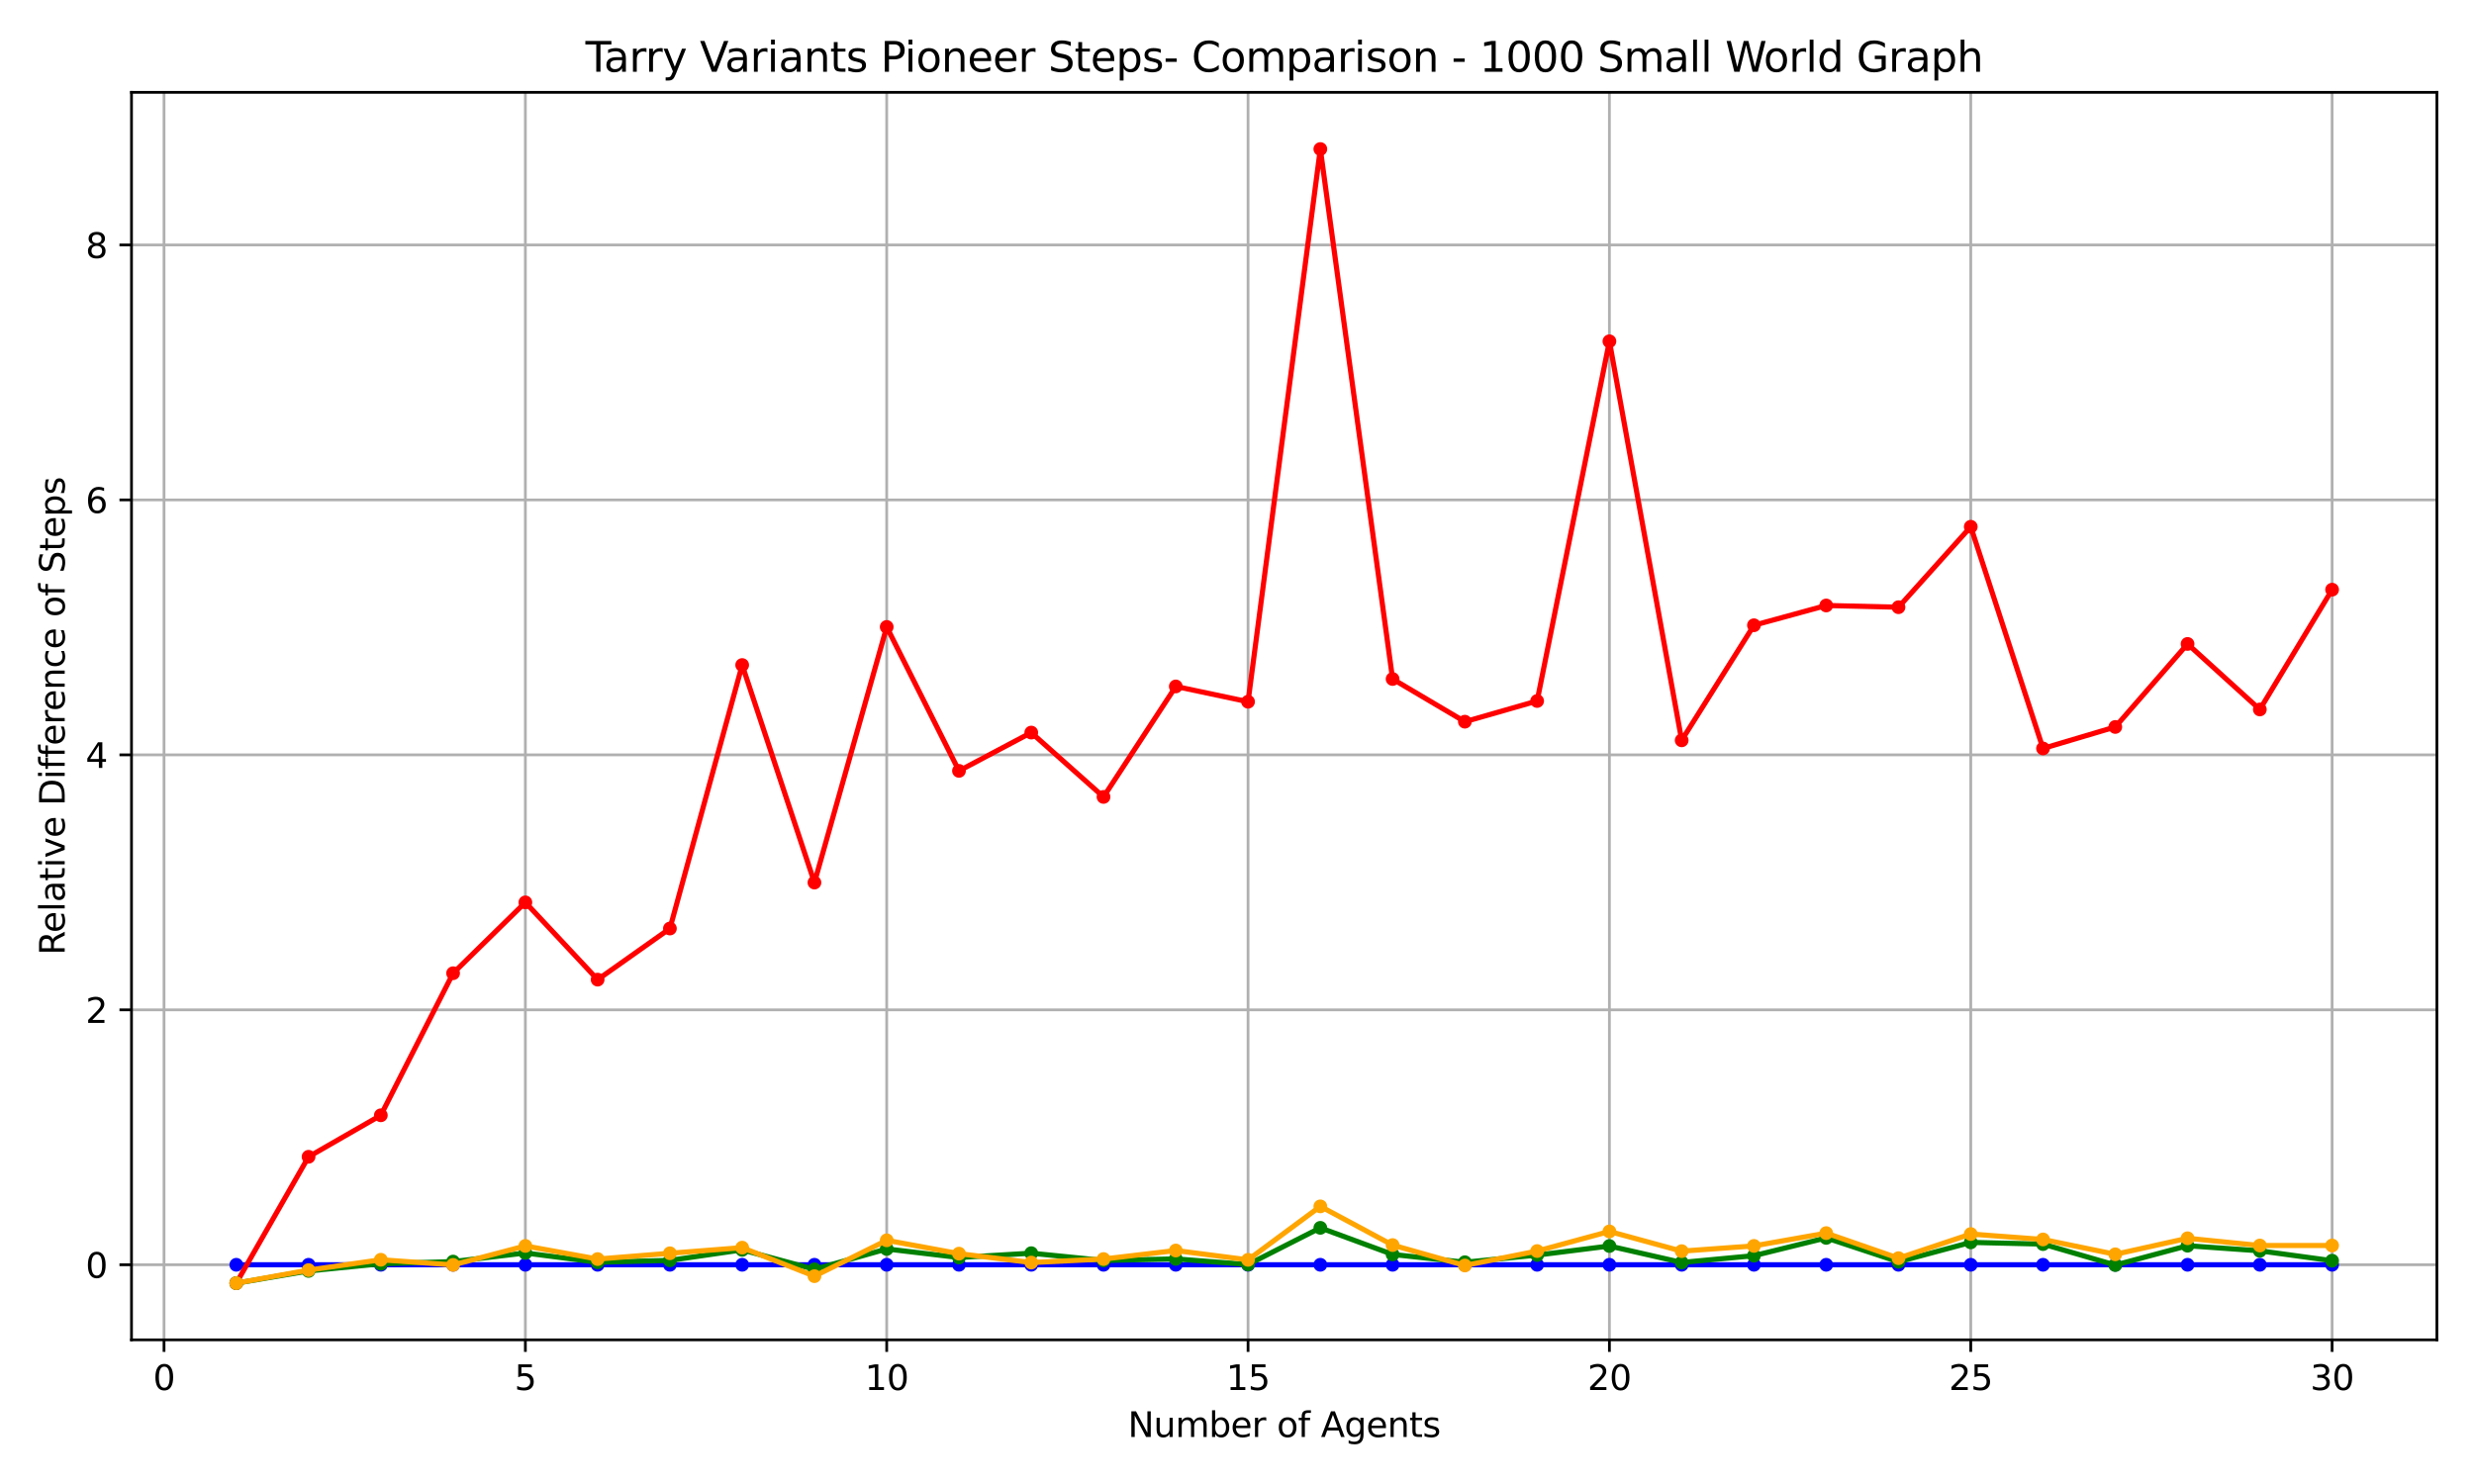 <?xml version="1.0" encoding="utf-8" standalone="no"?>
<!DOCTYPE svg PUBLIC "-//W3C//DTD SVG 1.1//EN"
  "http://www.w3.org/Graphics/SVG/1.1/DTD/svg11.dtd">
<svg xmlns:xlink="http://www.w3.org/1999/xlink" width="720pt" height="432pt" viewBox="0 0 720 432" xmlns="http://www.w3.org/2000/svg" version="1.1">
 <defs>
  <style type="text/css">*{stroke-linejoin: round; stroke-linecap: butt}</style>
 </defs>
 <g id="figure_1">
  <g id="patch_1">
   <path d="M 0 432 
L 720 432 
L 720 0 
L 0 0 
z
" style="fill: #ffffff"/>
  </g>
  <g id="axes_1">
   <g id="patch_2">
    <path d="M 38.27 390.04 
L 709.2 390.04 
L 709.2 26.88 
L 38.27 26.88 
z
" style="fill: #ffffff"/>
   </g>
   <g id="matplotlib.axis_1">
    <g id="xtick_1">
     <g id="line2d_1">
      <path d="M 47.735 390.04 
L 47.735 26.88 
" clip-path="url(#ped23937663)" style="fill: none; stroke: #b0b0b0; stroke-width: 0.8; stroke-linecap: square"/>
     </g>
     <g id="line2d_2">
      <defs>
       <path id="md602d4eb78" d="M 0 0 
L 0 3.5 
" style="stroke: #000000; stroke-width: 0.8"/>
      </defs>
      <g>
       <use xlink:href="#md602d4eb78" x="47.735" y="390.04" style="stroke: #000000; stroke-width: 0.8"/>
      </g>
     </g>
     <g id="text_1">
      <!-- 0 -->
      <g transform="translate(44.553 404.638) scale(0.1 -0.1)">
       <defs>
        <path id="DejaVuSans-30" d="M 2034 4250 
Q 1547 4250 1301 3770 
Q 1056 3291 1056 2328 
Q 1056 1369 1301 889 
Q 1547 409 2034 409 
Q 2525 409 2770 889 
Q 3016 1369 3016 2328 
Q 3016 3291 2770 3770 
Q 2525 4250 2034 4250 
z
M 2034 4750 
Q 2819 4750 3233 4129 
Q 3647 3509 3647 2328 
Q 3647 1150 3233 529 
Q 2819 -91 2034 -91 
Q 1250 -91 836 529 
Q 422 1150 422 2328 
Q 422 3509 836 4129 
Q 1250 4750 2034 4750 
z
" transform="scale(0.016)"/>
       </defs>
       <use xlink:href="#DejaVuSans-30"/>
      </g>
     </g>
    </g>
    <g id="xtick_2">
     <g id="line2d_3">
      <path d="M 152.896 390.04 
L 152.896 26.88 
" clip-path="url(#ped23937663)" style="fill: none; stroke: #b0b0b0; stroke-width: 0.8; stroke-linecap: square"/>
     </g>
     <g id="line2d_4">
      <g>
       <use xlink:href="#md602d4eb78" x="152.896" y="390.04" style="stroke: #000000; stroke-width: 0.8"/>
      </g>
     </g>
     <g id="text_2">
      <!-- 5 -->
      <g transform="translate(149.715 404.638) scale(0.1 -0.1)">
       <defs>
        <path id="DejaVuSans-35" d="M 691 4666 
L 3169 4666 
L 3169 4134 
L 1269 4134 
L 1269 2991 
Q 1406 3038 1543 3061 
Q 1681 3084 1819 3084 
Q 2600 3084 3056 2656 
Q 3513 2228 3513 1497 
Q 3513 744 3044 326 
Q 2575 -91 1722 -91 
Q 1428 -91 1123 -41 
Q 819 9 494 109 
L 494 744 
Q 775 591 1075 516 
Q 1375 441 1709 441 
Q 2250 441 2565 725 
Q 2881 1009 2881 1497 
Q 2881 1984 2565 2268 
Q 2250 2553 1709 2553 
Q 1456 2553 1204 2497 
Q 953 2441 691 2322 
L 691 4666 
z
" transform="scale(0.016)"/>
       </defs>
       <use xlink:href="#DejaVuSans-35"/>
      </g>
     </g>
    </g>
    <g id="xtick_3">
     <g id="line2d_5">
      <path d="M 258.057 390.04 
L 258.057 26.88 
" clip-path="url(#ped23937663)" style="fill: none; stroke: #b0b0b0; stroke-width: 0.8; stroke-linecap: square"/>
     </g>
     <g id="line2d_6">
      <g>
       <use xlink:href="#md602d4eb78" x="258.057" y="390.04" style="stroke: #000000; stroke-width: 0.8"/>
      </g>
     </g>
     <g id="text_3">
      <!-- 10 -->
      <g transform="translate(251.695 404.638) scale(0.1 -0.1)">
       <defs>
        <path id="DejaVuSans-31" d="M 794 531 
L 1825 531 
L 1825 4091 
L 703 3866 
L 703 4441 
L 1819 4666 
L 2450 4666 
L 2450 531 
L 3481 531 
L 3481 0 
L 794 0 
L 794 531 
z
" transform="scale(0.016)"/>
       </defs>
       <use xlink:href="#DejaVuSans-31"/>
       <use xlink:href="#DejaVuSans-30" x="63.623"/>
      </g>
     </g>
    </g>
    <g id="xtick_4">
     <g id="line2d_7">
      <path d="M 363.219 390.04 
L 363.219 26.88 
" clip-path="url(#ped23937663)" style="fill: none; stroke: #b0b0b0; stroke-width: 0.8; stroke-linecap: square"/>
     </g>
     <g id="line2d_8">
      <g>
       <use xlink:href="#md602d4eb78" x="363.219" y="390.04" style="stroke: #000000; stroke-width: 0.8"/>
      </g>
     </g>
     <g id="text_4">
      <!-- 15 -->
      <g transform="translate(356.856 404.638) scale(0.1 -0.1)">
       <use xlink:href="#DejaVuSans-31"/>
       <use xlink:href="#DejaVuSans-35" x="63.623"/>
      </g>
     </g>
    </g>
    <g id="xtick_5">
     <g id="line2d_9">
      <path d="M 468.38 390.04 
L 468.38 26.88 
" clip-path="url(#ped23937663)" style="fill: none; stroke: #b0b0b0; stroke-width: 0.8; stroke-linecap: square"/>
     </g>
     <g id="line2d_10">
      <g>
       <use xlink:href="#md602d4eb78" x="468.38" y="390.04" style="stroke: #000000; stroke-width: 0.8"/>
      </g>
     </g>
     <g id="text_5">
      <!-- 20 -->
      <g transform="translate(462.018 404.638) scale(0.1 -0.1)">
       <defs>
        <path id="DejaVuSans-32" d="M 1228 531 
L 3431 531 
L 3431 0 
L 469 0 
L 469 531 
Q 828 903 1448 1529 
Q 2069 2156 2228 2338 
Q 2531 2678 2651 2914 
Q 2772 3150 2772 3378 
Q 2772 3750 2511 3984 
Q 2250 4219 1831 4219 
Q 1534 4219 1204 4116 
Q 875 4013 500 3803 
L 500 4441 
Q 881 4594 1212 4672 
Q 1544 4750 1819 4750 
Q 2544 4750 2975 4387 
Q 3406 4025 3406 3419 
Q 3406 3131 3298 2873 
Q 3191 2616 2906 2266 
Q 2828 2175 2409 1742 
Q 1991 1309 1228 531 
z
" transform="scale(0.016)"/>
       </defs>
       <use xlink:href="#DejaVuSans-32"/>
       <use xlink:href="#DejaVuSans-30" x="63.623"/>
      </g>
     </g>
    </g>
    <g id="xtick_6">
     <g id="line2d_11">
      <path d="M 573.542 390.04 
L 573.542 26.88 
" clip-path="url(#ped23937663)" style="fill: none; stroke: #b0b0b0; stroke-width: 0.8; stroke-linecap: square"/>
     </g>
     <g id="line2d_12">
      <g>
       <use xlink:href="#md602d4eb78" x="573.542" y="390.04" style="stroke: #000000; stroke-width: 0.8"/>
      </g>
     </g>
     <g id="text_6">
      <!-- 25 -->
      <g transform="translate(567.179 404.638) scale(0.1 -0.1)">
       <use xlink:href="#DejaVuSans-32"/>
       <use xlink:href="#DejaVuSans-35" x="63.623"/>
      </g>
     </g>
    </g>
    <g id="xtick_7">
     <g id="line2d_13">
      <path d="M 678.703 390.04 
L 678.703 26.88 
" clip-path="url(#ped23937663)" style="fill: none; stroke: #b0b0b0; stroke-width: 0.8; stroke-linecap: square"/>
     </g>
     <g id="line2d_14">
      <g>
       <use xlink:href="#md602d4eb78" x="678.703" y="390.04" style="stroke: #000000; stroke-width: 0.8"/>
      </g>
     </g>
     <g id="text_7">
      <!-- 30 -->
      <g transform="translate(672.341 404.638) scale(0.1 -0.1)">
       <defs>
        <path id="DejaVuSans-33" d="M 2597 2516 
Q 3050 2419 3304 2112 
Q 3559 1806 3559 1356 
Q 3559 666 3084 287 
Q 2609 -91 1734 -91 
Q 1441 -91 1130 -33 
Q 819 25 488 141 
L 488 750 
Q 750 597 1062 519 
Q 1375 441 1716 441 
Q 2309 441 2620 675 
Q 2931 909 2931 1356 
Q 2931 1769 2642 2001 
Q 2353 2234 1838 2234 
L 1294 2234 
L 1294 2753 
L 1863 2753 
Q 2328 2753 2575 2939 
Q 2822 3125 2822 3475 
Q 2822 3834 2567 4026 
Q 2313 4219 1838 4219 
Q 1578 4219 1281 4162 
Q 984 4106 628 3988 
L 628 4550 
Q 988 4650 1302 4700 
Q 1616 4750 1894 4750 
Q 2613 4750 3031 4423 
Q 3450 4097 3450 3541 
Q 3450 3153 3228 2886 
Q 3006 2619 2597 2516 
z
" transform="scale(0.016)"/>
       </defs>
       <use xlink:href="#DejaVuSans-33"/>
       <use xlink:href="#DejaVuSans-30" x="63.623"/>
      </g>
     </g>
    </g>
    <g id="text_8">
     <!-- Number of Agents -->
     <g transform="translate(328.247 418.317) scale(0.1 -0.1)">
      <defs>
       <path id="DejaVuSans-4e" d="M 628 4666 
L 1478 4666 
L 3547 763 
L 3547 4666 
L 4159 4666 
L 4159 0 
L 3309 0 
L 1241 3903 
L 1241 0 
L 628 0 
L 628 4666 
z
" transform="scale(0.016)"/>
       <path id="DejaVuSans-75" d="M 544 1381 
L 544 3500 
L 1119 3500 
L 1119 1403 
Q 1119 906 1312 657 
Q 1506 409 1894 409 
Q 2359 409 2629 706 
Q 2900 1003 2900 1516 
L 2900 3500 
L 3475 3500 
L 3475 0 
L 2900 0 
L 2900 538 
Q 2691 219 2414 64 
Q 2138 -91 1772 -91 
Q 1169 -91 856 284 
Q 544 659 544 1381 
z
M 1991 3584 
L 1991 3584 
z
" transform="scale(0.016)"/>
       <path id="DejaVuSans-6d" d="M 3328 2828 
Q 3544 3216 3844 3400 
Q 4144 3584 4550 3584 
Q 5097 3584 5394 3201 
Q 5691 2819 5691 2113 
L 5691 0 
L 5113 0 
L 5113 2094 
Q 5113 2597 4934 2840 
Q 4756 3084 4391 3084 
Q 3944 3084 3684 2787 
Q 3425 2491 3425 1978 
L 3425 0 
L 2847 0 
L 2847 2094 
Q 2847 2600 2669 2842 
Q 2491 3084 2119 3084 
Q 1678 3084 1418 2786 
Q 1159 2488 1159 1978 
L 1159 0 
L 581 0 
L 581 3500 
L 1159 3500 
L 1159 2956 
Q 1356 3278 1631 3431 
Q 1906 3584 2284 3584 
Q 2666 3584 2933 3390 
Q 3200 3197 3328 2828 
z
" transform="scale(0.016)"/>
       <path id="DejaVuSans-62" d="M 3116 1747 
Q 3116 2381 2855 2742 
Q 2594 3103 2138 3103 
Q 1681 3103 1420 2742 
Q 1159 2381 1159 1747 
Q 1159 1113 1420 752 
Q 1681 391 2138 391 
Q 2594 391 2855 752 
Q 3116 1113 3116 1747 
z
M 1159 2969 
Q 1341 3281 1617 3432 
Q 1894 3584 2278 3584 
Q 2916 3584 3314 3078 
Q 3713 2572 3713 1747 
Q 3713 922 3314 415 
Q 2916 -91 2278 -91 
Q 1894 -91 1617 61 
Q 1341 213 1159 525 
L 1159 0 
L 581 0 
L 581 4863 
L 1159 4863 
L 1159 2969 
z
" transform="scale(0.016)"/>
       <path id="DejaVuSans-65" d="M 3597 1894 
L 3597 1613 
L 953 1613 
Q 991 1019 1311 708 
Q 1631 397 2203 397 
Q 2534 397 2845 478 
Q 3156 559 3463 722 
L 3463 178 
Q 3153 47 2828 -22 
Q 2503 -91 2169 -91 
Q 1331 -91 842 396 
Q 353 884 353 1716 
Q 353 2575 817 3079 
Q 1281 3584 2069 3584 
Q 2775 3584 3186 3129 
Q 3597 2675 3597 1894 
z
M 3022 2063 
Q 3016 2534 2758 2815 
Q 2500 3097 2075 3097 
Q 1594 3097 1305 2825 
Q 1016 2553 972 2059 
L 3022 2063 
z
" transform="scale(0.016)"/>
       <path id="DejaVuSans-72" d="M 2631 2963 
Q 2534 3019 2420 3045 
Q 2306 3072 2169 3072 
Q 1681 3072 1420 2755 
Q 1159 2438 1159 1844 
L 1159 0 
L 581 0 
L 581 3500 
L 1159 3500 
L 1159 2956 
Q 1341 3275 1631 3429 
Q 1922 3584 2338 3584 
Q 2397 3584 2469 3576 
Q 2541 3569 2628 3553 
L 2631 2963 
z
" transform="scale(0.016)"/>
       <path id="DejaVuSans-20" transform="scale(0.016)"/>
       <path id="DejaVuSans-6f" d="M 1959 3097 
Q 1497 3097 1228 2736 
Q 959 2375 959 1747 
Q 959 1119 1226 758 
Q 1494 397 1959 397 
Q 2419 397 2687 759 
Q 2956 1122 2956 1747 
Q 2956 2369 2687 2733 
Q 2419 3097 1959 3097 
z
M 1959 3584 
Q 2709 3584 3137 3096 
Q 3566 2609 3566 1747 
Q 3566 888 3137 398 
Q 2709 -91 1959 -91 
Q 1206 -91 779 398 
Q 353 888 353 1747 
Q 353 2609 779 3096 
Q 1206 3584 1959 3584 
z
" transform="scale(0.016)"/>
       <path id="DejaVuSans-66" d="M 2375 4863 
L 2375 4384 
L 1825 4384 
Q 1516 4384 1395 4259 
Q 1275 4134 1275 3809 
L 1275 3500 
L 2222 3500 
L 2222 3053 
L 1275 3053 
L 1275 0 
L 697 0 
L 697 3053 
L 147 3053 
L 147 3500 
L 697 3500 
L 697 3744 
Q 697 4328 969 4595 
Q 1241 4863 1831 4863 
L 2375 4863 
z
" transform="scale(0.016)"/>
       <path id="DejaVuSans-41" d="M 2188 4044 
L 1331 1722 
L 3047 1722 
L 2188 4044 
z
M 1831 4666 
L 2547 4666 
L 4325 0 
L 3669 0 
L 3244 1197 
L 1141 1197 
L 716 0 
L 50 0 
L 1831 4666 
z
" transform="scale(0.016)"/>
       <path id="DejaVuSans-67" d="M 2906 1791 
Q 2906 2416 2648 2759 
Q 2391 3103 1925 3103 
Q 1463 3103 1205 2759 
Q 947 2416 947 1791 
Q 947 1169 1205 825 
Q 1463 481 1925 481 
Q 2391 481 2648 825 
Q 2906 1169 2906 1791 
z
M 3481 434 
Q 3481 -459 3084 -895 
Q 2688 -1331 1869 -1331 
Q 1566 -1331 1297 -1286 
Q 1028 -1241 775 -1147 
L 775 -588 
Q 1028 -725 1275 -790 
Q 1522 -856 1778 -856 
Q 2344 -856 2625 -561 
Q 2906 -266 2906 331 
L 2906 616 
Q 2728 306 2450 153 
Q 2172 0 1784 0 
Q 1141 0 747 490 
Q 353 981 353 1791 
Q 353 2603 747 3093 
Q 1141 3584 1784 3584 
Q 2172 3584 2450 3431 
Q 2728 3278 2906 2969 
L 2906 3500 
L 3481 3500 
L 3481 434 
z
" transform="scale(0.016)"/>
       <path id="DejaVuSans-6e" d="M 3513 2113 
L 3513 0 
L 2938 0 
L 2938 2094 
Q 2938 2591 2744 2837 
Q 2550 3084 2163 3084 
Q 1697 3084 1428 2787 
Q 1159 2491 1159 1978 
L 1159 0 
L 581 0 
L 581 3500 
L 1159 3500 
L 1159 2956 
Q 1366 3272 1645 3428 
Q 1925 3584 2291 3584 
Q 2894 3584 3203 3211 
Q 3513 2838 3513 2113 
z
" transform="scale(0.016)"/>
       <path id="DejaVuSans-74" d="M 1172 4494 
L 1172 3500 
L 2356 3500 
L 2356 3053 
L 1172 3053 
L 1172 1153 
Q 1172 725 1289 603 
Q 1406 481 1766 481 
L 2356 481 
L 2356 0 
L 1766 0 
Q 1100 0 847 248 
Q 594 497 594 1153 
L 594 3053 
L 172 3053 
L 172 3500 
L 594 3500 
L 594 4494 
L 1172 4494 
z
" transform="scale(0.016)"/>
       <path id="DejaVuSans-73" d="M 2834 3397 
L 2834 2853 
Q 2591 2978 2328 3040 
Q 2066 3103 1784 3103 
Q 1356 3103 1142 2972 
Q 928 2841 928 2578 
Q 928 2378 1081 2264 
Q 1234 2150 1697 2047 
L 1894 2003 
Q 2506 1872 2764 1633 
Q 3022 1394 3022 966 
Q 3022 478 2636 193 
Q 2250 -91 1575 -91 
Q 1294 -91 989 -36 
Q 684 19 347 128 
L 347 722 
Q 666 556 975 473 
Q 1284 391 1588 391 
Q 1994 391 2212 530 
Q 2431 669 2431 922 
Q 2431 1156 2273 1281 
Q 2116 1406 1581 1522 
L 1381 1569 
Q 847 1681 609 1914 
Q 372 2147 372 2553 
Q 372 3047 722 3315 
Q 1072 3584 1716 3584 
Q 2034 3584 2315 3537 
Q 2597 3491 2834 3397 
z
" transform="scale(0.016)"/>
      </defs>
      <use xlink:href="#DejaVuSans-4e"/>
      <use xlink:href="#DejaVuSans-75" x="74.805"/>
      <use xlink:href="#DejaVuSans-6d" x="138.184"/>
      <use xlink:href="#DejaVuSans-62" x="235.596"/>
      <use xlink:href="#DejaVuSans-65" x="299.072"/>
      <use xlink:href="#DejaVuSans-72" x="360.596"/>
      <use xlink:href="#DejaVuSans-20" x="401.709"/>
      <use xlink:href="#DejaVuSans-6f" x="433.496"/>
      <use xlink:href="#DejaVuSans-66" x="494.678"/>
      <use xlink:href="#DejaVuSans-20" x="529.883"/>
      <use xlink:href="#DejaVuSans-41" x="561.67"/>
      <use xlink:href="#DejaVuSans-67" x="630.078"/>
      <use xlink:href="#DejaVuSans-65" x="693.555"/>
      <use xlink:href="#DejaVuSans-6e" x="755.078"/>
      <use xlink:href="#DejaVuSans-74" x="818.457"/>
      <use xlink:href="#DejaVuSans-73" x="857.666"/>
     </g>
    </g>
   </g>
   <g id="matplotlib.axis_2">
    <g id="ytick_1">
     <g id="line2d_15">
      <path d="M 38.27 368.184 
L 709.2 368.184 
" clip-path="url(#ped23937663)" style="fill: none; stroke: #b0b0b0; stroke-width: 0.8; stroke-linecap: square"/>
     </g>
     <g id="line2d_16">
      <defs>
       <path id="m85ba0c7d9e" d="M 0 0 
L -3.5 0 
" style="stroke: #000000; stroke-width: 0.8"/>
      </defs>
      <g>
       <use xlink:href="#m85ba0c7d9e" x="38.27" y="368.184" style="stroke: #000000; stroke-width: 0.8"/>
      </g>
     </g>
     <g id="text_9">
      <!-- 0 -->
      <g transform="translate(24.907 371.983) scale(0.1 -0.1)">
       <use xlink:href="#DejaVuSans-30"/>
      </g>
     </g>
    </g>
    <g id="ytick_2">
     <g id="line2d_17">
      <path d="M 38.27 293.965 
L 709.2 293.965 
" clip-path="url(#ped23937663)" style="fill: none; stroke: #b0b0b0; stroke-width: 0.8; stroke-linecap: square"/>
     </g>
     <g id="line2d_18">
      <g>
       <use xlink:href="#m85ba0c7d9e" x="38.27" y="293.965" style="stroke: #000000; stroke-width: 0.8"/>
      </g>
     </g>
     <g id="text_10">
      <!-- 2 -->
      <g transform="translate(24.907 297.764) scale(0.1 -0.1)">
       <use xlink:href="#DejaVuSans-32"/>
      </g>
     </g>
    </g>
    <g id="ytick_3">
     <g id="line2d_19">
      <path d="M 38.27 219.746 
L 709.2 219.746 
" clip-path="url(#ped23937663)" style="fill: none; stroke: #b0b0b0; stroke-width: 0.8; stroke-linecap: square"/>
     </g>
     <g id="line2d_20">
      <g>
       <use xlink:href="#m85ba0c7d9e" x="38.27" y="219.746" style="stroke: #000000; stroke-width: 0.8"/>
      </g>
     </g>
     <g id="text_11">
      <!-- 4 -->
      <g transform="translate(24.907 223.546) scale(0.1 -0.1)">
       <defs>
        <path id="DejaVuSans-34" d="M 2419 4116 
L 825 1625 
L 2419 1625 
L 2419 4116 
z
M 2253 4666 
L 3047 4666 
L 3047 1625 
L 3713 1625 
L 3713 1100 
L 3047 1100 
L 3047 0 
L 2419 0 
L 2419 1100 
L 313 1100 
L 313 1709 
L 2253 4666 
z
" transform="scale(0.016)"/>
       </defs>
       <use xlink:href="#DejaVuSans-34"/>
      </g>
     </g>
    </g>
    <g id="ytick_4">
     <g id="line2d_21">
      <path d="M 38.27 145.528 
L 709.2 145.528 
" clip-path="url(#ped23937663)" style="fill: none; stroke: #b0b0b0; stroke-width: 0.8; stroke-linecap: square"/>
     </g>
     <g id="line2d_22">
      <g>
       <use xlink:href="#m85ba0c7d9e" x="38.27" y="145.528" style="stroke: #000000; stroke-width: 0.8"/>
      </g>
     </g>
     <g id="text_12">
      <!-- 6 -->
      <g transform="translate(24.907 149.327) scale(0.1 -0.1)">
       <defs>
        <path id="DejaVuSans-36" d="M 2113 2584 
Q 1688 2584 1439 2293 
Q 1191 2003 1191 1497 
Q 1191 994 1439 701 
Q 1688 409 2113 409 
Q 2538 409 2786 701 
Q 3034 994 3034 1497 
Q 3034 2003 2786 2293 
Q 2538 2584 2113 2584 
z
M 3366 4563 
L 3366 3988 
Q 3128 4100 2886 4159 
Q 2644 4219 2406 4219 
Q 1781 4219 1451 3797 
Q 1122 3375 1075 2522 
Q 1259 2794 1537 2939 
Q 1816 3084 2150 3084 
Q 2853 3084 3261 2657 
Q 3669 2231 3669 1497 
Q 3669 778 3244 343 
Q 2819 -91 2113 -91 
Q 1303 -91 875 529 
Q 447 1150 447 2328 
Q 447 3434 972 4092 
Q 1497 4750 2381 4750 
Q 2619 4750 2861 4703 
Q 3103 4656 3366 4563 
z
" transform="scale(0.016)"/>
       </defs>
       <use xlink:href="#DejaVuSans-36"/>
      </g>
     </g>
    </g>
    <g id="ytick_5">
     <g id="line2d_23">
      <path d="M 38.27 71.309 
L 709.2 71.309 
" clip-path="url(#ped23937663)" style="fill: none; stroke: #b0b0b0; stroke-width: 0.8; stroke-linecap: square"/>
     </g>
     <g id="line2d_24">
      <g>
       <use xlink:href="#m85ba0c7d9e" x="38.27" y="71.309" style="stroke: #000000; stroke-width: 0.8"/>
      </g>
     </g>
     <g id="text_13">
      <!-- 8 -->
      <g transform="translate(24.907 75.108) scale(0.1 -0.1)">
       <defs>
        <path id="DejaVuSans-38" d="M 2034 2216 
Q 1584 2216 1326 1975 
Q 1069 1734 1069 1313 
Q 1069 891 1326 650 
Q 1584 409 2034 409 
Q 2484 409 2743 651 
Q 3003 894 3003 1313 
Q 3003 1734 2745 1975 
Q 2488 2216 2034 2216 
z
M 1403 2484 
Q 997 2584 770 2862 
Q 544 3141 544 3541 
Q 544 4100 942 4425 
Q 1341 4750 2034 4750 
Q 2731 4750 3128 4425 
Q 3525 4100 3525 3541 
Q 3525 3141 3298 2862 
Q 3072 2584 2669 2484 
Q 3125 2378 3379 2068 
Q 3634 1759 3634 1313 
Q 3634 634 3220 271 
Q 2806 -91 2034 -91 
Q 1263 -91 848 271 
Q 434 634 434 1313 
Q 434 1759 690 2068 
Q 947 2378 1403 2484 
z
M 1172 3481 
Q 1172 3119 1398 2916 
Q 1625 2713 2034 2713 
Q 2441 2713 2670 2916 
Q 2900 3119 2900 3481 
Q 2900 3844 2670 4047 
Q 2441 4250 2034 4250 
Q 1625 4250 1398 4047 
Q 1172 3844 1172 3481 
z
" transform="scale(0.016)"/>
       </defs>
       <use xlink:href="#DejaVuSans-38"/>
      </g>
     </g>
    </g>
    <g id="text_14">
     <!-- Relative Difference of Steps -->
     <g transform="translate(18.828 278.051) rotate(-90) scale(0.1 -0.1)">
      <defs>
       <path id="DejaVuSans-52" d="M 2841 2188 
Q 3044 2119 3236 1894 
Q 3428 1669 3622 1275 
L 4263 0 
L 3584 0 
L 2988 1197 
Q 2756 1666 2539 1819 
Q 2322 1972 1947 1972 
L 1259 1972 
L 1259 0 
L 628 0 
L 628 4666 
L 2053 4666 
Q 2853 4666 3247 4331 
Q 3641 3997 3641 3322 
Q 3641 2881 3436 2590 
Q 3231 2300 2841 2188 
z
M 1259 4147 
L 1259 2491 
L 2053 2491 
Q 2509 2491 2742 2702 
Q 2975 2913 2975 3322 
Q 2975 3731 2742 3939 
Q 2509 4147 2053 4147 
L 1259 4147 
z
" transform="scale(0.016)"/>
       <path id="DejaVuSans-6c" d="M 603 4863 
L 1178 4863 
L 1178 0 
L 603 0 
L 603 4863 
z
" transform="scale(0.016)"/>
       <path id="DejaVuSans-61" d="M 2194 1759 
Q 1497 1759 1228 1600 
Q 959 1441 959 1056 
Q 959 750 1161 570 
Q 1363 391 1709 391 
Q 2188 391 2477 730 
Q 2766 1069 2766 1631 
L 2766 1759 
L 2194 1759 
z
M 3341 1997 
L 3341 0 
L 2766 0 
L 2766 531 
Q 2569 213 2275 61 
Q 1981 -91 1556 -91 
Q 1019 -91 701 211 
Q 384 513 384 1019 
Q 384 1609 779 1909 
Q 1175 2209 1959 2209 
L 2766 2209 
L 2766 2266 
Q 2766 2663 2505 2880 
Q 2244 3097 1772 3097 
Q 1472 3097 1187 3025 
Q 903 2953 641 2809 
L 641 3341 
Q 956 3463 1253 3523 
Q 1550 3584 1831 3584 
Q 2591 3584 2966 3190 
Q 3341 2797 3341 1997 
z
" transform="scale(0.016)"/>
       <path id="DejaVuSans-69" d="M 603 3500 
L 1178 3500 
L 1178 0 
L 603 0 
L 603 3500 
z
M 603 4863 
L 1178 4863 
L 1178 4134 
L 603 4134 
L 603 4863 
z
" transform="scale(0.016)"/>
       <path id="DejaVuSans-76" d="M 191 3500 
L 800 3500 
L 1894 563 
L 2988 3500 
L 3597 3500 
L 2284 0 
L 1503 0 
L 191 3500 
z
" transform="scale(0.016)"/>
       <path id="DejaVuSans-44" d="M 1259 4147 
L 1259 519 
L 2022 519 
Q 2988 519 3436 956 
Q 3884 1394 3884 2338 
Q 3884 3275 3436 3711 
Q 2988 4147 2022 4147 
L 1259 4147 
z
M 628 4666 
L 1925 4666 
Q 3281 4666 3915 4102 
Q 4550 3538 4550 2338 
Q 4550 1131 3912 565 
Q 3275 0 1925 0 
L 628 0 
L 628 4666 
z
" transform="scale(0.016)"/>
       <path id="DejaVuSans-63" d="M 3122 3366 
L 3122 2828 
Q 2878 2963 2633 3030 
Q 2388 3097 2138 3097 
Q 1578 3097 1268 2742 
Q 959 2388 959 1747 
Q 959 1106 1268 751 
Q 1578 397 2138 397 
Q 2388 397 2633 464 
Q 2878 531 3122 666 
L 3122 134 
Q 2881 22 2623 -34 
Q 2366 -91 2075 -91 
Q 1284 -91 818 406 
Q 353 903 353 1747 
Q 353 2603 823 3093 
Q 1294 3584 2113 3584 
Q 2378 3584 2631 3529 
Q 2884 3475 3122 3366 
z
" transform="scale(0.016)"/>
       <path id="DejaVuSans-53" d="M 3425 4513 
L 3425 3897 
Q 3066 4069 2747 4153 
Q 2428 4238 2131 4238 
Q 1616 4238 1336 4038 
Q 1056 3838 1056 3469 
Q 1056 3159 1242 3001 
Q 1428 2844 1947 2747 
L 2328 2669 
Q 3034 2534 3370 2195 
Q 3706 1856 3706 1288 
Q 3706 609 3251 259 
Q 2797 -91 1919 -91 
Q 1588 -91 1214 -16 
Q 841 59 441 206 
L 441 856 
Q 825 641 1194 531 
Q 1563 422 1919 422 
Q 2459 422 2753 634 
Q 3047 847 3047 1241 
Q 3047 1584 2836 1778 
Q 2625 1972 2144 2069 
L 1759 2144 
Q 1053 2284 737 2584 
Q 422 2884 422 3419 
Q 422 4038 858 4394 
Q 1294 4750 2059 4750 
Q 2388 4750 2728 4690 
Q 3069 4631 3425 4513 
z
" transform="scale(0.016)"/>
       <path id="DejaVuSans-70" d="M 1159 525 
L 1159 -1331 
L 581 -1331 
L 581 3500 
L 1159 3500 
L 1159 2969 
Q 1341 3281 1617 3432 
Q 1894 3584 2278 3584 
Q 2916 3584 3314 3078 
Q 3713 2572 3713 1747 
Q 3713 922 3314 415 
Q 2916 -91 2278 -91 
Q 1894 -91 1617 61 
Q 1341 213 1159 525 
z
M 3116 1747 
Q 3116 2381 2855 2742 
Q 2594 3103 2138 3103 
Q 1681 3103 1420 2742 
Q 1159 2381 1159 1747 
Q 1159 1113 1420 752 
Q 1681 391 2138 391 
Q 2594 391 2855 752 
Q 3116 1113 3116 1747 
z
" transform="scale(0.016)"/>
      </defs>
      <use xlink:href="#DejaVuSans-52"/>
      <use xlink:href="#DejaVuSans-65" x="64.982"/>
      <use xlink:href="#DejaVuSans-6c" x="126.506"/>
      <use xlink:href="#DejaVuSans-61" x="154.289"/>
      <use xlink:href="#DejaVuSans-74" x="215.568"/>
      <use xlink:href="#DejaVuSans-69" x="254.777"/>
      <use xlink:href="#DejaVuSans-76" x="282.561"/>
      <use xlink:href="#DejaVuSans-65" x="341.74"/>
      <use xlink:href="#DejaVuSans-20" x="403.264"/>
      <use xlink:href="#DejaVuSans-44" x="435.051"/>
      <use xlink:href="#DejaVuSans-69" x="512.053"/>
      <use xlink:href="#DejaVuSans-66" x="539.836"/>
      <use xlink:href="#DejaVuSans-66" x="575.041"/>
      <use xlink:href="#DejaVuSans-65" x="610.246"/>
      <use xlink:href="#DejaVuSans-72" x="671.77"/>
      <use xlink:href="#DejaVuSans-65" x="710.633"/>
      <use xlink:href="#DejaVuSans-6e" x="772.156"/>
      <use xlink:href="#DejaVuSans-63" x="835.535"/>
      <use xlink:href="#DejaVuSans-65" x="890.516"/>
      <use xlink:href="#DejaVuSans-20" x="952.039"/>
      <use xlink:href="#DejaVuSans-6f" x="983.826"/>
      <use xlink:href="#DejaVuSans-66" x="1045.008"/>
      <use xlink:href="#DejaVuSans-20" x="1080.213"/>
      <use xlink:href="#DejaVuSans-53" x="1112"/>
      <use xlink:href="#DejaVuSans-74" x="1175.477"/>
      <use xlink:href="#DejaVuSans-65" x="1214.686"/>
      <use xlink:href="#DejaVuSans-70" x="1276.209"/>
      <use xlink:href="#DejaVuSans-73" x="1339.686"/>
     </g>
    </g>
   </g>
   <g id="line2d_25">
    <path d="M 68.767 368.184 
L 89.799 368.184 
L 110.831 368.184 
L 131.864 368.184 
L 152.896 368.184 
L 173.928 368.184 
L 194.961 368.184 
L 215.993 368.184 
L 237.025 368.184 
L 258.057 368.184 
L 279.09 368.184 
L 300.122 368.184 
L 321.154 368.184 
L 342.187 368.184 
L 363.219 368.184 
L 384.251 368.184 
L 405.283 368.184 
L 426.316 368.184 
L 447.348 368.184 
L 468.38 368.184 
L 489.413 368.184 
L 510.445 368.184 
L 531.477 368.184 
L 552.509 368.184 
L 573.542 368.184 
L 594.574 368.184 
L 615.606 368.184 
L 636.639 368.184 
L 657.671 368.184 
L 678.703 368.184 
" clip-path="url(#ped23937663)" style="fill: none; stroke: #0000ff; stroke-width: 1.5; stroke-linecap: square"/>
    <defs>
     <path id="md6bb03c2ab" d="M 0 1.5 
C 0.398 1.5 0.779 1.342 1.061 1.061 
C 1.342 0.779 1.5 0.398 1.5 0 
C 1.5 -0.398 1.342 -0.779 1.061 -1.061 
C 0.779 -1.342 0.398 -1.5 0 -1.5 
C -0.398 -1.5 -0.779 -1.342 -1.061 -1.061 
C -1.342 -0.779 -1.5 -0.398 -1.5 0 
C -1.5 0.398 -1.342 0.779 -1.061 1.061 
C -0.779 1.342 -0.398 1.5 0 1.5 
z
" style="stroke: #0000ff"/>
    </defs>
    <g clip-path="url(#ped23937663)">
     <use xlink:href="#md6bb03c2ab" x="68.767" y="368.184" style="fill: #0000ff; stroke: #0000ff"/>
     <use xlink:href="#md6bb03c2ab" x="89.799" y="368.184" style="fill: #0000ff; stroke: #0000ff"/>
     <use xlink:href="#md6bb03c2ab" x="110.831" y="368.184" style="fill: #0000ff; stroke: #0000ff"/>
     <use xlink:href="#md6bb03c2ab" x="131.864" y="368.184" style="fill: #0000ff; stroke: #0000ff"/>
     <use xlink:href="#md6bb03c2ab" x="152.896" y="368.184" style="fill: #0000ff; stroke: #0000ff"/>
     <use xlink:href="#md6bb03c2ab" x="173.928" y="368.184" style="fill: #0000ff; stroke: #0000ff"/>
     <use xlink:href="#md6bb03c2ab" x="194.961" y="368.184" style="fill: #0000ff; stroke: #0000ff"/>
     <use xlink:href="#md6bb03c2ab" x="215.993" y="368.184" style="fill: #0000ff; stroke: #0000ff"/>
     <use xlink:href="#md6bb03c2ab" x="237.025" y="368.184" style="fill: #0000ff; stroke: #0000ff"/>
     <use xlink:href="#md6bb03c2ab" x="258.057" y="368.184" style="fill: #0000ff; stroke: #0000ff"/>
     <use xlink:href="#md6bb03c2ab" x="279.09" y="368.184" style="fill: #0000ff; stroke: #0000ff"/>
     <use xlink:href="#md6bb03c2ab" x="300.122" y="368.184" style="fill: #0000ff; stroke: #0000ff"/>
     <use xlink:href="#md6bb03c2ab" x="321.154" y="368.184" style="fill: #0000ff; stroke: #0000ff"/>
     <use xlink:href="#md6bb03c2ab" x="342.187" y="368.184" style="fill: #0000ff; stroke: #0000ff"/>
     <use xlink:href="#md6bb03c2ab" x="363.219" y="368.184" style="fill: #0000ff; stroke: #0000ff"/>
     <use xlink:href="#md6bb03c2ab" x="384.251" y="368.184" style="fill: #0000ff; stroke: #0000ff"/>
     <use xlink:href="#md6bb03c2ab" x="405.283" y="368.184" style="fill: #0000ff; stroke: #0000ff"/>
     <use xlink:href="#md6bb03c2ab" x="426.316" y="368.184" style="fill: #0000ff; stroke: #0000ff"/>
     <use xlink:href="#md6bb03c2ab" x="447.348" y="368.184" style="fill: #0000ff; stroke: #0000ff"/>
     <use xlink:href="#md6bb03c2ab" x="468.38" y="368.184" style="fill: #0000ff; stroke: #0000ff"/>
     <use xlink:href="#md6bb03c2ab" x="489.413" y="368.184" style="fill: #0000ff; stroke: #0000ff"/>
     <use xlink:href="#md6bb03c2ab" x="510.445" y="368.184" style="fill: #0000ff; stroke: #0000ff"/>
     <use xlink:href="#md6bb03c2ab" x="531.477" y="368.184" style="fill: #0000ff; stroke: #0000ff"/>
     <use xlink:href="#md6bb03c2ab" x="552.509" y="368.184" style="fill: #0000ff; stroke: #0000ff"/>
     <use xlink:href="#md6bb03c2ab" x="573.542" y="368.184" style="fill: #0000ff; stroke: #0000ff"/>
     <use xlink:href="#md6bb03c2ab" x="594.574" y="368.184" style="fill: #0000ff; stroke: #0000ff"/>
     <use xlink:href="#md6bb03c2ab" x="615.606" y="368.184" style="fill: #0000ff; stroke: #0000ff"/>
     <use xlink:href="#md6bb03c2ab" x="636.639" y="368.184" style="fill: #0000ff; stroke: #0000ff"/>
     <use xlink:href="#md6bb03c2ab" x="657.671" y="368.184" style="fill: #0000ff; stroke: #0000ff"/>
     <use xlink:href="#md6bb03c2ab" x="678.703" y="368.184" style="fill: #0000ff; stroke: #0000ff"/>
    </g>
   </g>
   <g id="line2d_26">
    <path d="M 68.767 373.533 
L 89.799 336.746 
L 110.831 324.665 
L 131.864 283.313 
L 152.896 262.69 
L 173.928 285.177 
L 194.961 270.296 
L 215.993 193.596 
L 237.025 256.918 
L 258.057 182.508 
L 279.09 224.404 
L 300.122 213.258 
L 321.154 231.988 
L 342.187 199.827 
L 363.219 204.277 
L 384.251 43.387 
L 405.283 197.659 
L 426.316 210.087 
L 447.348 204.062 
L 468.38 99.35 
L 489.413 215.514 
L 510.445 182.016 
L 531.477 176.258 
L 552.509 176.762 
L 573.542 153.342 
L 594.574 217.879 
L 615.606 211.621 
L 636.639 187.454 
L 657.671 206.53 
L 678.703 171.656 
" clip-path="url(#ped23937663)" style="fill: none; stroke: #ff0000; stroke-width: 1.5; stroke-linecap: square"/>
    <defs>
     <path id="m98cdf11c39" d="M 0 1.5 
C 0.398 1.5 0.779 1.342 1.061 1.061 
C 1.342 0.779 1.5 0.398 1.5 0 
C 1.5 -0.398 1.342 -0.779 1.061 -1.061 
C 0.779 -1.342 0.398 -1.5 0 -1.5 
C -0.398 -1.5 -0.779 -1.342 -1.061 -1.061 
C -1.342 -0.779 -1.5 -0.398 -1.5 0 
C -1.5 0.398 -1.342 0.779 -1.061 1.061 
C -0.779 1.342 -0.398 1.5 0 1.5 
z
" style="stroke: #ff0000"/>
    </defs>
    <g clip-path="url(#ped23937663)">
     <use xlink:href="#m98cdf11c39" x="68.767" y="373.533" style="fill: #ff0000; stroke: #ff0000"/>
     <use xlink:href="#m98cdf11c39" x="89.799" y="336.746" style="fill: #ff0000; stroke: #ff0000"/>
     <use xlink:href="#m98cdf11c39" x="110.831" y="324.665" style="fill: #ff0000; stroke: #ff0000"/>
     <use xlink:href="#m98cdf11c39" x="131.864" y="283.313" style="fill: #ff0000; stroke: #ff0000"/>
     <use xlink:href="#m98cdf11c39" x="152.896" y="262.69" style="fill: #ff0000; stroke: #ff0000"/>
     <use xlink:href="#m98cdf11c39" x="173.928" y="285.177" style="fill: #ff0000; stroke: #ff0000"/>
     <use xlink:href="#m98cdf11c39" x="194.961" y="270.296" style="fill: #ff0000; stroke: #ff0000"/>
     <use xlink:href="#m98cdf11c39" x="215.993" y="193.596" style="fill: #ff0000; stroke: #ff0000"/>
     <use xlink:href="#m98cdf11c39" x="237.025" y="256.918" style="fill: #ff0000; stroke: #ff0000"/>
     <use xlink:href="#m98cdf11c39" x="258.057" y="182.508" style="fill: #ff0000; stroke: #ff0000"/>
     <use xlink:href="#m98cdf11c39" x="279.09" y="224.404" style="fill: #ff0000; stroke: #ff0000"/>
     <use xlink:href="#m98cdf11c39" x="300.122" y="213.258" style="fill: #ff0000; stroke: #ff0000"/>
     <use xlink:href="#m98cdf11c39" x="321.154" y="231.988" style="fill: #ff0000; stroke: #ff0000"/>
     <use xlink:href="#m98cdf11c39" x="342.187" y="199.827" style="fill: #ff0000; stroke: #ff0000"/>
     <use xlink:href="#m98cdf11c39" x="363.219" y="204.277" style="fill: #ff0000; stroke: #ff0000"/>
     <use xlink:href="#m98cdf11c39" x="384.251" y="43.387" style="fill: #ff0000; stroke: #ff0000"/>
     <use xlink:href="#m98cdf11c39" x="405.283" y="197.659" style="fill: #ff0000; stroke: #ff0000"/>
     <use xlink:href="#m98cdf11c39" x="426.316" y="210.087" style="fill: #ff0000; stroke: #ff0000"/>
     <use xlink:href="#m98cdf11c39" x="447.348" y="204.062" style="fill: #ff0000; stroke: #ff0000"/>
     <use xlink:href="#m98cdf11c39" x="468.38" y="99.35" style="fill: #ff0000; stroke: #ff0000"/>
     <use xlink:href="#m98cdf11c39" x="489.413" y="215.514" style="fill: #ff0000; stroke: #ff0000"/>
     <use xlink:href="#m98cdf11c39" x="510.445" y="182.016" style="fill: #ff0000; stroke: #ff0000"/>
     <use xlink:href="#m98cdf11c39" x="531.477" y="176.258" style="fill: #ff0000; stroke: #ff0000"/>
     <use xlink:href="#m98cdf11c39" x="552.509" y="176.762" style="fill: #ff0000; stroke: #ff0000"/>
     <use xlink:href="#m98cdf11c39" x="573.542" y="153.342" style="fill: #ff0000; stroke: #ff0000"/>
     <use xlink:href="#m98cdf11c39" x="594.574" y="217.879" style="fill: #ff0000; stroke: #ff0000"/>
     <use xlink:href="#m98cdf11c39" x="615.606" y="211.621" style="fill: #ff0000; stroke: #ff0000"/>
     <use xlink:href="#m98cdf11c39" x="636.639" y="187.454" style="fill: #ff0000; stroke: #ff0000"/>
     <use xlink:href="#m98cdf11c39" x="657.671" y="206.53" style="fill: #ff0000; stroke: #ff0000"/>
     <use xlink:href="#m98cdf11c39" x="678.703" y="171.656" style="fill: #ff0000; stroke: #ff0000"/>
    </g>
   </g>
   <g id="line2d_27">
    <path d="M 68.767 373.533 
L 89.799 369.973 
L 110.831 367.894 
L 131.864 367.256 
L 152.896 364.745 
L 173.928 367.458 
L 194.961 366.897 
L 215.993 363.842 
L 237.025 369.512 
L 258.057 363.574 
L 279.09 366.071 
L 300.122 364.81 
L 321.154 366.927 
L 342.187 366.477 
L 363.219 368.107 
L 384.251 357.43 
L 405.283 365.173 
L 426.316 367.449 
L 447.348 365.364 
L 468.38 362.719 
L 489.413 367.511 
L 510.445 365.537 
L 531.477 360.356 
L 552.509 367.31 
L 573.542 361.665 
L 594.574 362.16 
L 615.606 368.265 
L 636.639 362.632 
L 657.671 364.119 
L 678.703 366.998 
" clip-path="url(#ped23937663)" style="fill: none; stroke: #008000; stroke-width: 1.5; stroke-linecap: square"/>
    <defs>
     <path id="maf17dfa138" d="M 0 1.5 
C 0.398 1.5 0.779 1.342 1.061 1.061 
C 1.342 0.779 1.5 0.398 1.5 0 
C 1.5 -0.398 1.342 -0.779 1.061 -1.061 
C 0.779 -1.342 0.398 -1.5 0 -1.5 
C -0.398 -1.5 -0.779 -1.342 -1.061 -1.061 
C -1.342 -0.779 -1.5 -0.398 -1.5 0 
C -1.5 0.398 -1.342 0.779 -1.061 1.061 
C -0.779 1.342 -0.398 1.5 0 1.5 
z
" style="stroke: #008000"/>
    </defs>
    <g clip-path="url(#ped23937663)">
     <use xlink:href="#maf17dfa138" x="68.767" y="373.533" style="fill: #008000; stroke: #008000"/>
     <use xlink:href="#maf17dfa138" x="89.799" y="369.973" style="fill: #008000; stroke: #008000"/>
     <use xlink:href="#maf17dfa138" x="110.831" y="367.894" style="fill: #008000; stroke: #008000"/>
     <use xlink:href="#maf17dfa138" x="131.864" y="367.256" style="fill: #008000; stroke: #008000"/>
     <use xlink:href="#maf17dfa138" x="152.896" y="364.745" style="fill: #008000; stroke: #008000"/>
     <use xlink:href="#maf17dfa138" x="173.928" y="367.458" style="fill: #008000; stroke: #008000"/>
     <use xlink:href="#maf17dfa138" x="194.961" y="366.897" style="fill: #008000; stroke: #008000"/>
     <use xlink:href="#maf17dfa138" x="215.993" y="363.842" style="fill: #008000; stroke: #008000"/>
     <use xlink:href="#maf17dfa138" x="237.025" y="369.512" style="fill: #008000; stroke: #008000"/>
     <use xlink:href="#maf17dfa138" x="258.057" y="363.574" style="fill: #008000; stroke: #008000"/>
     <use xlink:href="#maf17dfa138" x="279.09" y="366.071" style="fill: #008000; stroke: #008000"/>
     <use xlink:href="#maf17dfa138" x="300.122" y="364.81" style="fill: #008000; stroke: #008000"/>
     <use xlink:href="#maf17dfa138" x="321.154" y="366.927" style="fill: #008000; stroke: #008000"/>
     <use xlink:href="#maf17dfa138" x="342.187" y="366.477" style="fill: #008000; stroke: #008000"/>
     <use xlink:href="#maf17dfa138" x="363.219" y="368.107" style="fill: #008000; stroke: #008000"/>
     <use xlink:href="#maf17dfa138" x="384.251" y="357.43" style="fill: #008000; stroke: #008000"/>
     <use xlink:href="#maf17dfa138" x="405.283" y="365.173" style="fill: #008000; stroke: #008000"/>
     <use xlink:href="#maf17dfa138" x="426.316" y="367.449" style="fill: #008000; stroke: #008000"/>
     <use xlink:href="#maf17dfa138" x="447.348" y="365.364" style="fill: #008000; stroke: #008000"/>
     <use xlink:href="#maf17dfa138" x="468.38" y="362.719" style="fill: #008000; stroke: #008000"/>
     <use xlink:href="#maf17dfa138" x="489.413" y="367.511" style="fill: #008000; stroke: #008000"/>
     <use xlink:href="#maf17dfa138" x="510.445" y="365.537" style="fill: #008000; stroke: #008000"/>
     <use xlink:href="#maf17dfa138" x="531.477" y="360.356" style="fill: #008000; stroke: #008000"/>
     <use xlink:href="#maf17dfa138" x="552.509" y="367.31" style="fill: #008000; stroke: #008000"/>
     <use xlink:href="#maf17dfa138" x="573.542" y="361.665" style="fill: #008000; stroke: #008000"/>
     <use xlink:href="#maf17dfa138" x="594.574" y="362.16" style="fill: #008000; stroke: #008000"/>
     <use xlink:href="#maf17dfa138" x="615.606" y="368.265" style="fill: #008000; stroke: #008000"/>
     <use xlink:href="#maf17dfa138" x="636.639" y="362.632" style="fill: #008000; stroke: #008000"/>
     <use xlink:href="#maf17dfa138" x="657.671" y="364.119" style="fill: #008000; stroke: #008000"/>
     <use xlink:href="#maf17dfa138" x="678.703" y="366.998" style="fill: #008000; stroke: #008000"/>
    </g>
   </g>
   <g id="line2d_28">
    <path d="M 68.767 373.533 
L 89.799 369.73 
L 110.831 366.722 
L 131.864 368.226 
L 152.896 362.695 
L 173.928 366.522 
L 194.961 364.834 
L 215.993 363.196 
L 237.025 371.498 
L 258.057 361.06 
L 279.09 364.943 
L 300.122 367.539 
L 321.154 366.515 
L 342.187 364.032 
L 363.219 366.746 
L 384.251 351.181 
L 405.283 362.446 
L 426.316 368.392 
L 447.348 364.188 
L 468.38 358.479 
L 489.413 364.217 
L 510.445 362.69 
L 531.477 358.966 
L 552.509 366.26 
L 573.542 359.237 
L 594.574 360.812 
L 615.606 365.138 
L 636.639 360.467 
L 657.671 362.578 
L 678.703 362.573 
" clip-path="url(#ped23937663)" style="fill: none; stroke: #ffa500; stroke-width: 1.5; stroke-linecap: square"/>
    <defs>
     <path id="mba8c45454b" d="M 0 1.5 
C 0.398 1.5 0.779 1.342 1.061 1.061 
C 1.342 0.779 1.5 0.398 1.5 0 
C 1.5 -0.398 1.342 -0.779 1.061 -1.061 
C 0.779 -1.342 0.398 -1.5 0 -1.5 
C -0.398 -1.5 -0.779 -1.342 -1.061 -1.061 
C -1.342 -0.779 -1.5 -0.398 -1.5 0 
C -1.5 0.398 -1.342 0.779 -1.061 1.061 
C -0.779 1.342 -0.398 1.5 0 1.5 
z
" style="stroke: #ffa500"/>
    </defs>
    <g clip-path="url(#ped23937663)">
     <use xlink:href="#mba8c45454b" x="68.767" y="373.533" style="fill: #ffa500; stroke: #ffa500"/>
     <use xlink:href="#mba8c45454b" x="89.799" y="369.73" style="fill: #ffa500; stroke: #ffa500"/>
     <use xlink:href="#mba8c45454b" x="110.831" y="366.722" style="fill: #ffa500; stroke: #ffa500"/>
     <use xlink:href="#mba8c45454b" x="131.864" y="368.226" style="fill: #ffa500; stroke: #ffa500"/>
     <use xlink:href="#mba8c45454b" x="152.896" y="362.695" style="fill: #ffa500; stroke: #ffa500"/>
     <use xlink:href="#mba8c45454b" x="173.928" y="366.522" style="fill: #ffa500; stroke: #ffa500"/>
     <use xlink:href="#mba8c45454b" x="194.961" y="364.834" style="fill: #ffa500; stroke: #ffa500"/>
     <use xlink:href="#mba8c45454b" x="215.993" y="363.196" style="fill: #ffa500; stroke: #ffa500"/>
     <use xlink:href="#mba8c45454b" x="237.025" y="371.498" style="fill: #ffa500; stroke: #ffa500"/>
     <use xlink:href="#mba8c45454b" x="258.057" y="361.06" style="fill: #ffa500; stroke: #ffa500"/>
     <use xlink:href="#mba8c45454b" x="279.09" y="364.943" style="fill: #ffa500; stroke: #ffa500"/>
     <use xlink:href="#mba8c45454b" x="300.122" y="367.539" style="fill: #ffa500; stroke: #ffa500"/>
     <use xlink:href="#mba8c45454b" x="321.154" y="366.515" style="fill: #ffa500; stroke: #ffa500"/>
     <use xlink:href="#mba8c45454b" x="342.187" y="364.032" style="fill: #ffa500; stroke: #ffa500"/>
     <use xlink:href="#mba8c45454b" x="363.219" y="366.746" style="fill: #ffa500; stroke: #ffa500"/>
     <use xlink:href="#mba8c45454b" x="384.251" y="351.181" style="fill: #ffa500; stroke: #ffa500"/>
     <use xlink:href="#mba8c45454b" x="405.283" y="362.446" style="fill: #ffa500; stroke: #ffa500"/>
     <use xlink:href="#mba8c45454b" x="426.316" y="368.392" style="fill: #ffa500; stroke: #ffa500"/>
     <use xlink:href="#mba8c45454b" x="447.348" y="364.188" style="fill: #ffa500; stroke: #ffa500"/>
     <use xlink:href="#mba8c45454b" x="468.38" y="358.479" style="fill: #ffa500; stroke: #ffa500"/>
     <use xlink:href="#mba8c45454b" x="489.413" y="364.217" style="fill: #ffa500; stroke: #ffa500"/>
     <use xlink:href="#mba8c45454b" x="510.445" y="362.69" style="fill: #ffa500; stroke: #ffa500"/>
     <use xlink:href="#mba8c45454b" x="531.477" y="358.966" style="fill: #ffa500; stroke: #ffa500"/>
     <use xlink:href="#mba8c45454b" x="552.509" y="366.26" style="fill: #ffa500; stroke: #ffa500"/>
     <use xlink:href="#mba8c45454b" x="573.542" y="359.237" style="fill: #ffa500; stroke: #ffa500"/>
     <use xlink:href="#mba8c45454b" x="594.574" y="360.812" style="fill: #ffa500; stroke: #ffa500"/>
     <use xlink:href="#mba8c45454b" x="615.606" y="365.138" style="fill: #ffa500; stroke: #ffa500"/>
     <use xlink:href="#mba8c45454b" x="636.639" y="360.467" style="fill: #ffa500; stroke: #ffa500"/>
     <use xlink:href="#mba8c45454b" x="657.671" y="362.578" style="fill: #ffa500; stroke: #ffa500"/>
     <use xlink:href="#mba8c45454b" x="678.703" y="362.573" style="fill: #ffa500; stroke: #ffa500"/>
    </g>
   </g>
   <g id="patch_3">
    <path d="M 38.27 390.04 
L 38.27 26.88 
" style="fill: none; stroke: #000000; stroke-width: 0.8; stroke-linejoin: miter; stroke-linecap: square"/>
   </g>
   <g id="patch_4">
    <path d="M 709.2 390.04 
L 709.2 26.88 
" style="fill: none; stroke: #000000; stroke-width: 0.8; stroke-linejoin: miter; stroke-linecap: square"/>
   </g>
   <g id="patch_5">
    <path d="M 38.27 390.04 
L 709.2 390.04 
" style="fill: none; stroke: #000000; stroke-width: 0.8; stroke-linejoin: miter; stroke-linecap: square"/>
   </g>
   <g id="patch_6">
    <path d="M 38.27 26.88 
L 709.2 26.88 
" style="fill: none; stroke: #000000; stroke-width: 0.8; stroke-linejoin: miter; stroke-linecap: square"/>
   </g>
   <g id="text_15">
    <!-- Tarry Variants Pioneer Steps- Comparison - 1000 Small World Graph -->
    <g transform="translate(170.388 20.88) scale(0.12 -0.12)">
     <defs>
      <path id="DejaVuSans-54" d="M -19 4666 
L 3928 4666 
L 3928 4134 
L 2272 4134 
L 2272 0 
L 1638 0 
L 1638 4134 
L -19 4134 
L -19 4666 
z
" transform="scale(0.016)"/>
      <path id="DejaVuSans-79" d="M 2059 -325 
Q 1816 -950 1584 -1140 
Q 1353 -1331 966 -1331 
L 506 -1331 
L 506 -850 
L 844 -850 
Q 1081 -850 1212 -737 
Q 1344 -625 1503 -206 
L 1606 56 
L 191 3500 
L 800 3500 
L 1894 763 
L 2988 3500 
L 3597 3500 
L 2059 -325 
z
" transform="scale(0.016)"/>
      <path id="DejaVuSans-56" d="M 1831 0 
L 50 4666 
L 709 4666 
L 2188 738 
L 3669 4666 
L 4325 4666 
L 2547 0 
L 1831 0 
z
" transform="scale(0.016)"/>
      <path id="DejaVuSans-50" d="M 1259 4147 
L 1259 2394 
L 2053 2394 
Q 2494 2394 2734 2622 
Q 2975 2850 2975 3272 
Q 2975 3691 2734 3919 
Q 2494 4147 2053 4147 
L 1259 4147 
z
M 628 4666 
L 2053 4666 
Q 2838 4666 3239 4311 
Q 3641 3956 3641 3272 
Q 3641 2581 3239 2228 
Q 2838 1875 2053 1875 
L 1259 1875 
L 1259 0 
L 628 0 
L 628 4666 
z
" transform="scale(0.016)"/>
      <path id="DejaVuSans-2d" d="M 313 2009 
L 1997 2009 
L 1997 1497 
L 313 1497 
L 313 2009 
z
" transform="scale(0.016)"/>
      <path id="DejaVuSans-43" d="M 4122 4306 
L 4122 3641 
Q 3803 3938 3442 4084 
Q 3081 4231 2675 4231 
Q 1875 4231 1450 3742 
Q 1025 3253 1025 2328 
Q 1025 1406 1450 917 
Q 1875 428 2675 428 
Q 3081 428 3442 575 
Q 3803 722 4122 1019 
L 4122 359 
Q 3791 134 3420 21 
Q 3050 -91 2638 -91 
Q 1578 -91 968 557 
Q 359 1206 359 2328 
Q 359 3453 968 4101 
Q 1578 4750 2638 4750 
Q 3056 4750 3426 4639 
Q 3797 4528 4122 4306 
z
" transform="scale(0.016)"/>
      <path id="DejaVuSans-57" d="M 213 4666 
L 850 4666 
L 1831 722 
L 2809 4666 
L 3519 4666 
L 4500 722 
L 5478 4666 
L 6119 4666 
L 4947 0 
L 4153 0 
L 3169 4050 
L 2175 0 
L 1381 0 
L 213 4666 
z
" transform="scale(0.016)"/>
      <path id="DejaVuSans-64" d="M 2906 2969 
L 2906 4863 
L 3481 4863 
L 3481 0 
L 2906 0 
L 2906 525 
Q 2725 213 2448 61 
Q 2172 -91 1784 -91 
Q 1150 -91 751 415 
Q 353 922 353 1747 
Q 353 2572 751 3078 
Q 1150 3584 1784 3584 
Q 2172 3584 2448 3432 
Q 2725 3281 2906 2969 
z
M 947 1747 
Q 947 1113 1208 752 
Q 1469 391 1925 391 
Q 2381 391 2643 752 
Q 2906 1113 2906 1747 
Q 2906 2381 2643 2742 
Q 2381 3103 1925 3103 
Q 1469 3103 1208 2742 
Q 947 2381 947 1747 
z
" transform="scale(0.016)"/>
      <path id="DejaVuSans-47" d="M 3809 666 
L 3809 1919 
L 2778 1919 
L 2778 2438 
L 4434 2438 
L 4434 434 
Q 4069 175 3628 42 
Q 3188 -91 2688 -91 
Q 1594 -91 976 548 
Q 359 1188 359 2328 
Q 359 3472 976 4111 
Q 1594 4750 2688 4750 
Q 3144 4750 3555 4637 
Q 3966 4525 4313 4306 
L 4313 3634 
Q 3963 3931 3569 4081 
Q 3175 4231 2741 4231 
Q 1884 4231 1454 3753 
Q 1025 3275 1025 2328 
Q 1025 1384 1454 906 
Q 1884 428 2741 428 
Q 3075 428 3337 486 
Q 3600 544 3809 666 
z
" transform="scale(0.016)"/>
      <path id="DejaVuSans-68" d="M 3513 2113 
L 3513 0 
L 2938 0 
L 2938 2094 
Q 2938 2591 2744 2837 
Q 2550 3084 2163 3084 
Q 1697 3084 1428 2787 
Q 1159 2491 1159 1978 
L 1159 0 
L 581 0 
L 581 4863 
L 1159 4863 
L 1159 2956 
Q 1366 3272 1645 3428 
Q 1925 3584 2291 3584 
Q 2894 3584 3203 3211 
Q 3513 2838 3513 2113 
z
" transform="scale(0.016)"/>
     </defs>
     <use xlink:href="#DejaVuSans-54"/>
     <use xlink:href="#DejaVuSans-61" x="44.584"/>
     <use xlink:href="#DejaVuSans-72" x="105.863"/>
     <use xlink:href="#DejaVuSans-72" x="145.227"/>
     <use xlink:href="#DejaVuSans-79" x="186.34"/>
     <use xlink:href="#DejaVuSans-20" x="245.52"/>
     <use xlink:href="#DejaVuSans-56" x="277.307"/>
     <use xlink:href="#DejaVuSans-61" x="337.965"/>
     <use xlink:href="#DejaVuSans-72" x="399.244"/>
     <use xlink:href="#DejaVuSans-69" x="440.357"/>
     <use xlink:href="#DejaVuSans-61" x="468.141"/>
     <use xlink:href="#DejaVuSans-6e" x="529.42"/>
     <use xlink:href="#DejaVuSans-74" x="592.799"/>
     <use xlink:href="#DejaVuSans-73" x="632.008"/>
     <use xlink:href="#DejaVuSans-20" x="684.107"/>
     <use xlink:href="#DejaVuSans-50" x="715.895"/>
     <use xlink:href="#DejaVuSans-69" x="773.947"/>
     <use xlink:href="#DejaVuSans-6f" x="801.73"/>
     <use xlink:href="#DejaVuSans-6e" x="862.912"/>
     <use xlink:href="#DejaVuSans-65" x="926.291"/>
     <use xlink:href="#DejaVuSans-65" x="987.814"/>
     <use xlink:href="#DejaVuSans-72" x="1049.338"/>
     <use xlink:href="#DejaVuSans-20" x="1090.451"/>
     <use xlink:href="#DejaVuSans-53" x="1122.238"/>
     <use xlink:href="#DejaVuSans-74" x="1185.715"/>
     <use xlink:href="#DejaVuSans-65" x="1224.924"/>
     <use xlink:href="#DejaVuSans-70" x="1286.447"/>
     <use xlink:href="#DejaVuSans-73" x="1349.924"/>
     <use xlink:href="#DejaVuSans-2d" x="1402.023"/>
     <use xlink:href="#DejaVuSans-20" x="1438.107"/>
     <use xlink:href="#DejaVuSans-43" x="1469.895"/>
     <use xlink:href="#DejaVuSans-6f" x="1539.719"/>
     <use xlink:href="#DejaVuSans-6d" x="1600.9"/>
     <use xlink:href="#DejaVuSans-70" x="1698.312"/>
     <use xlink:href="#DejaVuSans-61" x="1761.789"/>
     <use xlink:href="#DejaVuSans-72" x="1823.068"/>
     <use xlink:href="#DejaVuSans-69" x="1864.182"/>
     <use xlink:href="#DejaVuSans-73" x="1891.965"/>
     <use xlink:href="#DejaVuSans-6f" x="1944.064"/>
     <use xlink:href="#DejaVuSans-6e" x="2005.246"/>
     <use xlink:href="#DejaVuSans-20" x="2068.625"/>
     <use xlink:href="#DejaVuSans-2d" x="2100.412"/>
     <use xlink:href="#DejaVuSans-20" x="2136.496"/>
     <use xlink:href="#DejaVuSans-31" x="2168.283"/>
     <use xlink:href="#DejaVuSans-30" x="2231.906"/>
     <use xlink:href="#DejaVuSans-30" x="2295.529"/>
     <use xlink:href="#DejaVuSans-30" x="2359.152"/>
     <use xlink:href="#DejaVuSans-20" x="2422.775"/>
     <use xlink:href="#DejaVuSans-53" x="2454.562"/>
     <use xlink:href="#DejaVuSans-6d" x="2518.039"/>
     <use xlink:href="#DejaVuSans-61" x="2615.451"/>
     <use xlink:href="#DejaVuSans-6c" x="2676.73"/>
     <use xlink:href="#DejaVuSans-6c" x="2704.514"/>
     <use xlink:href="#DejaVuSans-20" x="2732.297"/>
     <use xlink:href="#DejaVuSans-57" x="2764.084"/>
     <use xlink:href="#DejaVuSans-6f" x="2857.086"/>
     <use xlink:href="#DejaVuSans-72" x="2918.268"/>
     <use xlink:href="#DejaVuSans-6c" x="2959.381"/>
     <use xlink:href="#DejaVuSans-64" x="2987.164"/>
     <use xlink:href="#DejaVuSans-20" x="3050.641"/>
     <use xlink:href="#DejaVuSans-47" x="3082.428"/>
     <use xlink:href="#DejaVuSans-72" x="3159.918"/>
     <use xlink:href="#DejaVuSans-61" x="3201.031"/>
     <use xlink:href="#DejaVuSans-70" x="3262.311"/>
     <use xlink:href="#DejaVuSans-68" x="3325.787"/>
    </g>
   </g>
  </g>
 </g>
 <defs>
  <clipPath id="ped23937663">
   <rect x="38.27" y="26.88" width="670.93" height="363.16"/>
  </clipPath>
 </defs>
</svg>
